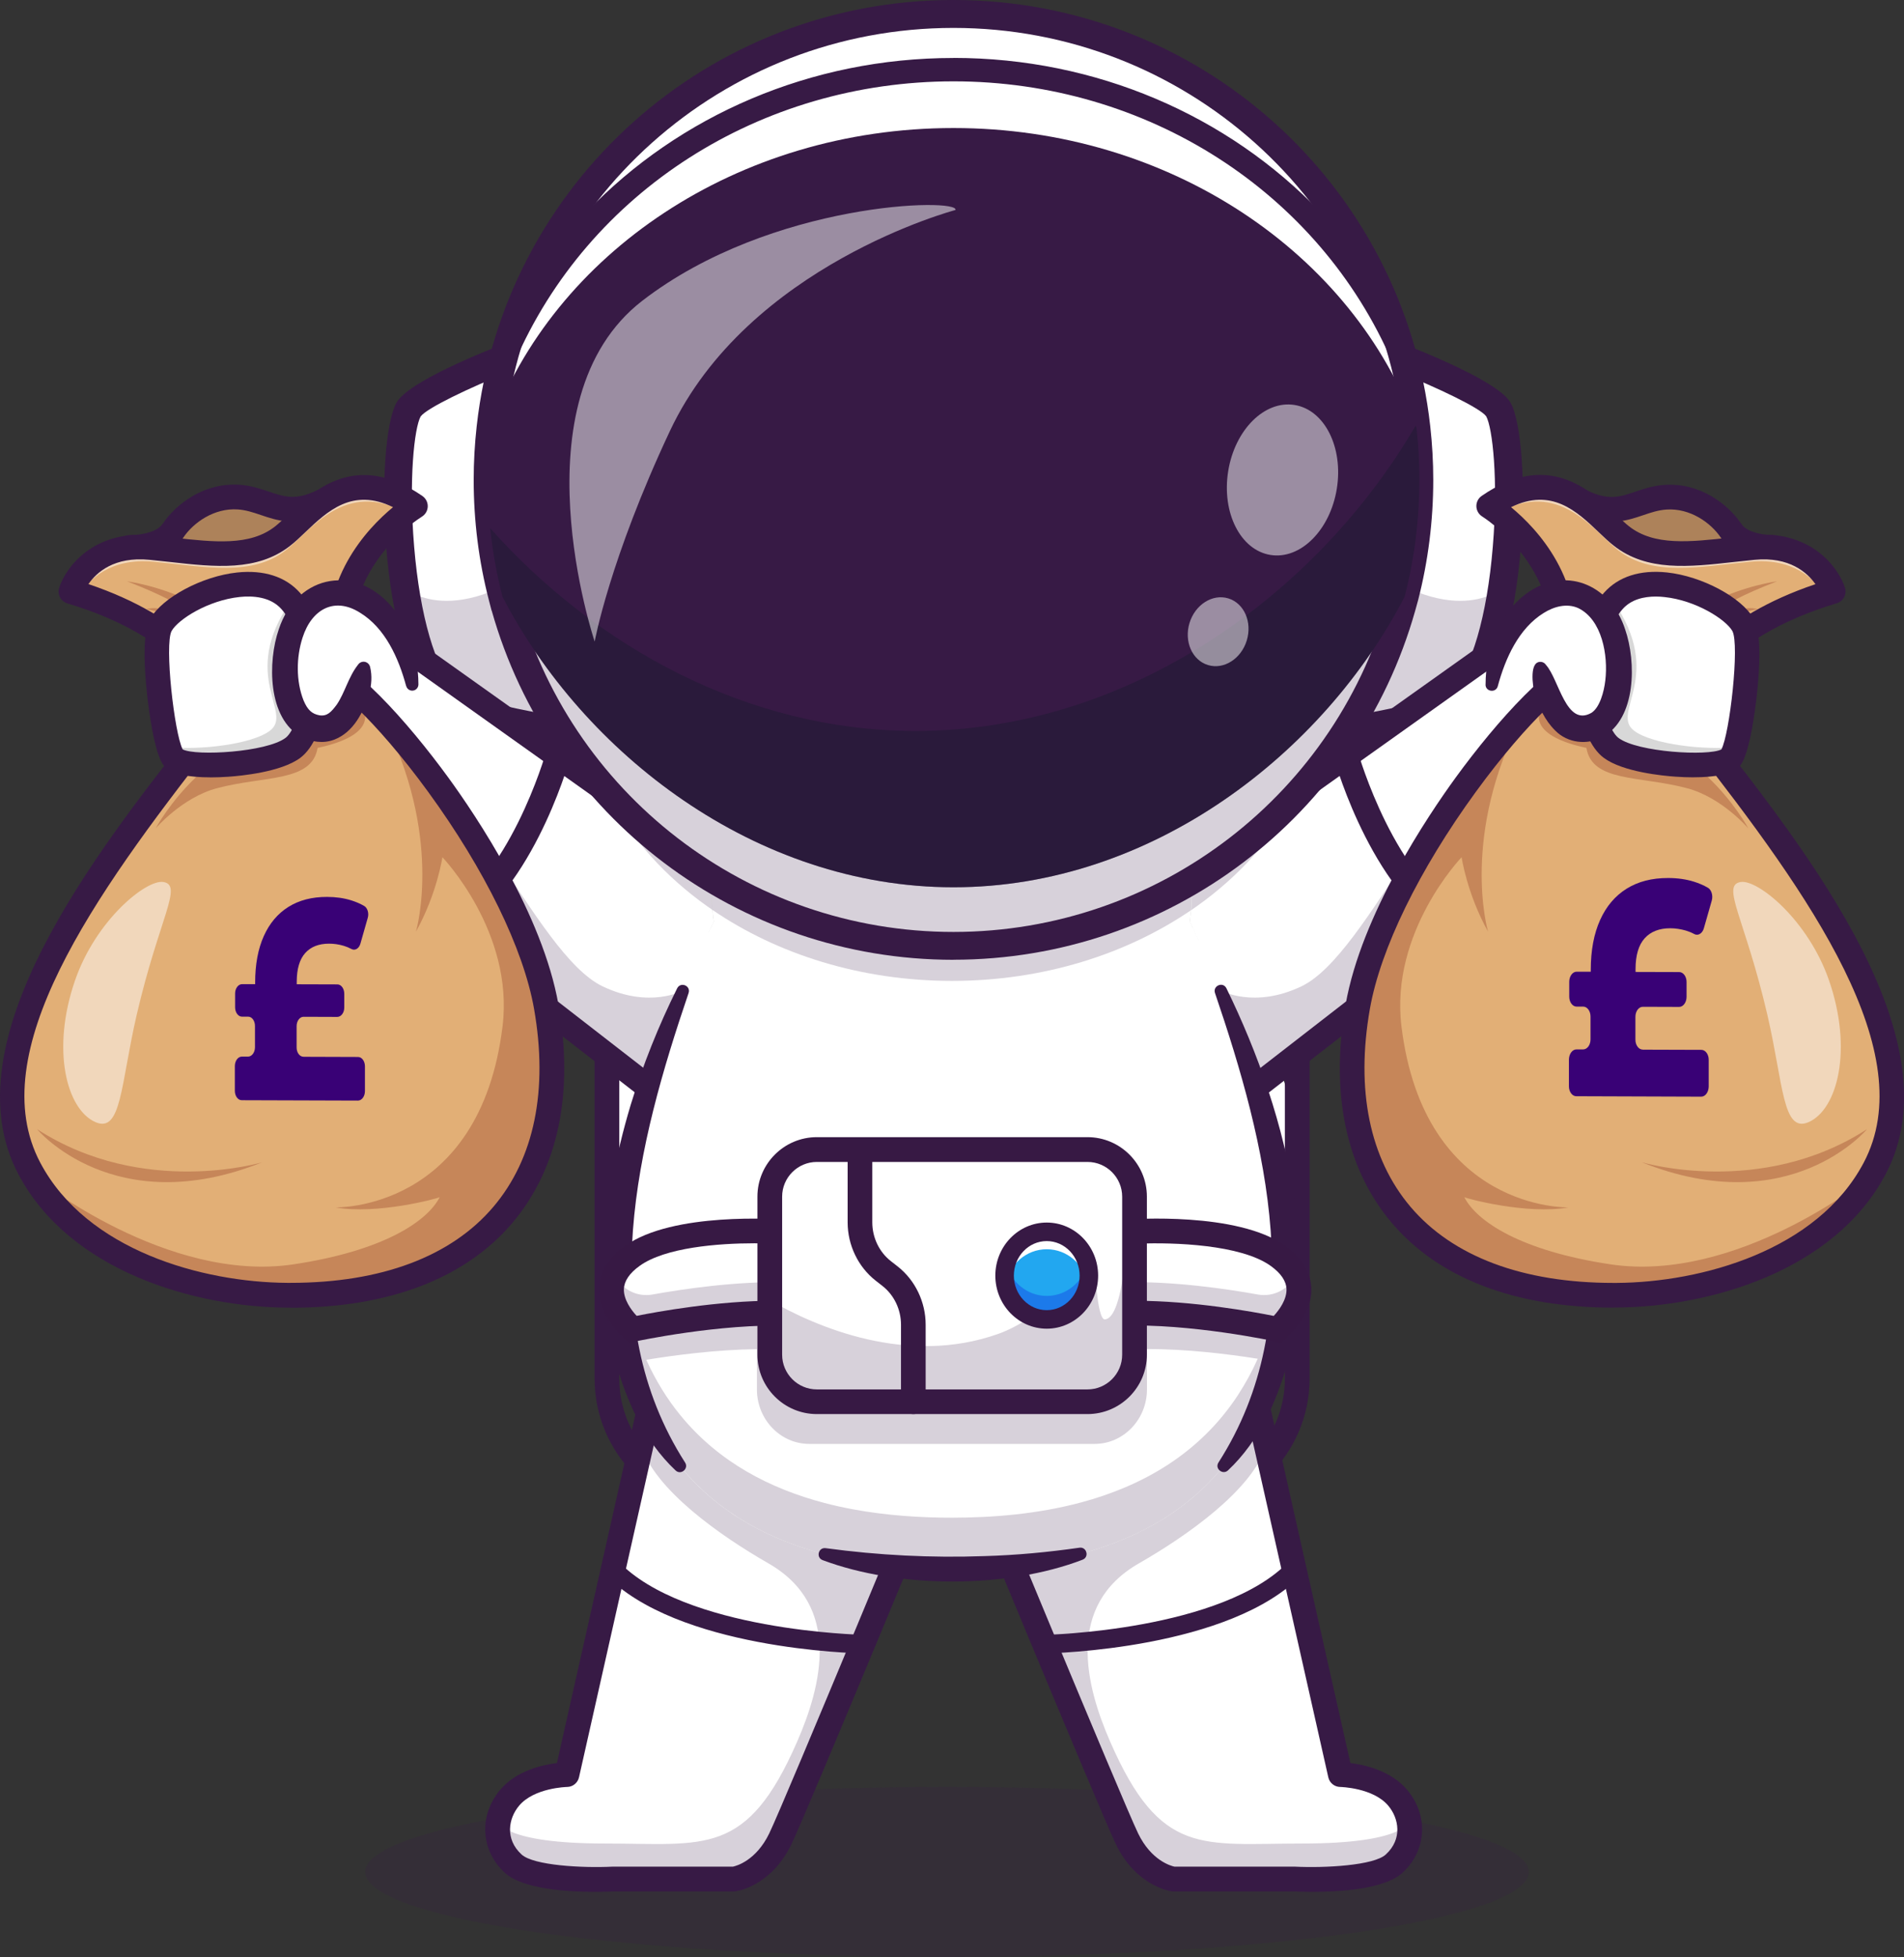 <?xml version="1.0" encoding="UTF-8"?>
<svg id="Layer_1" data-name="Layer 1" xmlns="http://www.w3.org/2000/svg" viewBox="0 0 310.43 319">
  <rect x="0" y="0" width="310.43" height="319" fill="#333333" stroke="none"/>
  <defs>
    <style>
      .cls-1 {
        fill: #1c7aea;
      }

      .cls-2 {
        fill: #fff;
      }

      .cls-3 {
        fill: #111a28;
      }

      .cls-4 {
        fill: #d8d8d8;
      }

      .cls-5 {
        fill: #c68659;
      }

      .cls-6 {
        opacity: .35;
      }

      .cls-6, .cls-7, .cls-8 {
        fill: none;
      }

      .cls-9 {
        fill: #22a7f0;
      }

      .cls-7 {
        opacity: .5;
      }

      .cls-10 {
        fill: #390176;
      }

      .cls-8 {
        opacity: .2;
      }

      .cls-11 {
        fill: #371944;
      }

      .cls-12 {
        fill: #371a45;
      }

      .cls-13 {
        fill: #ad825a;
      }

      .cls-14 {
        fill: #e2af76;
      }
    </style>
  </defs>
  <g>
    <g class="cls-8">
      <ellipse class="cls-12" cx="154.4" cy="305.14" rx="94.86" ry="13.86"/>
    </g>
    <g>
      <rect class="cls-2" x="98.95" y="134.12" width="112.54" height="110.72" rx="55.36" ry="55.36"/>
      <path class="cls-12" d="m191.37,246.85h-72.28c-12.21,0-22.15-9.93-22.15-22.15v-70.46c0-12.21,9.93-22.14,22.15-22.14h72.28c12.21,0,22.15,9.93,22.15,22.14v70.46c0,12.21-9.93,22.15-22.15,22.15Zm-72.28-110.72c-9.99,0-18.12,8.13-18.12,18.12v70.46c0,9.99,8.13,18.12,18.12,18.12h72.28c9.99,0,18.12-8.13,18.12-18.12v-70.46c0-9.99-8.13-18.12-18.12-18.12h-72.28Z"/>
    </g>
    <path class="cls-2" d="m211.43,129.24c-6.81,13.46-20.7,23.94-37.88,28.36l-16.4-16.22,42.9-4.04,11.38-8.09Z"/>
    <g>
      <path class="cls-2" d="m226.23,57.51s16.38,6.21,18.07,9.24c3.12,5.62,2.54,38.67-6.09,47.28-3.38,3.37-28.22,6.53-28.22,6.53l16.25-63.05Z"/>
      <g class="cls-8">
        <path class="cls-12" d="m209.98,120.57s24.84-3.15,28.22-6.53c3.37-3.36,5.52-10.45,6.69-18.18-.27.25-9.05,7.82-26.55-7.57,0,0-.02-.02-.03-.03l-8.32,32.3Z"/>
      </g>
      <path class="cls-2" d="m100.93,120.57s-24.84-3.15-28.22-6.53c-3.37-3.36-5.52-10.45-6.69-18.18h0c-1.83-12.06-1.3-25.68.6-29.11,1.68-3.03,18.06-9.25,18.06-9.25l7.92,30.75,8.32,32.3Z"/>
      <g class="cls-8">
        <path class="cls-12" d="m100.93,120.57s-24.84-3.15-28.22-6.53c-3.37-3.36-5.52-10.45-6.69-18.18.27.25,9.05,7.82,26.55-7.57,0,0,.02-.02.03-.03l8.32,32.3Z"/>
      </g>
      <path class="cls-12" d="m206.95,123.24l17.72-68.75,2.37.9c5.16,1.96,17.36,6.87,19.25,10.27,3.5,6.3,3.05,40.49-6.47,50-3.65,3.64-23.53,6.41-29.54,7.17l-3.32.42Zm20.85-62.68l-14.77,57.3c10.7-1.52,21.97-3.85,23.57-5.43,3.32-3.31,5.86-12.04,6.79-23.34.91-10.94-.05-19.36-1.08-21.23-.93-1.32-7.84-4.63-14.52-7.3Z"/>
      <path class="cls-12" d="m103.97,123.24l-3.32-.42c-6.01-.76-25.89-3.53-29.54-7.17-9.52-9.5-9.97-43.69-6.47-50,1.88-3.39,14.09-8.31,19.25-10.27l2.37-.9,17.72,68.75Zm-20.85-62.68c-6.67,2.67-13.59,5.99-14.54,7.33-1.02,1.84-1.97,10.25-1.06,21.19.94,11.31,3.48,20.04,6.79,23.34,1.6,1.58,12.88,3.92,23.57,5.43l-14.77-57.3Z"/>
    </g>
    <polygon class="cls-2" points="153.65 141.38 121.25 173.43 112.26 182.31 37.97 124.69 38.78 119.35 40.94 105.13 65.47 105.13 110.75 137.34 153.65 141.38"/>
    <g class="cls-8">
      <path class="cls-12" d="m121.25,173.43l-8.98,8.88-74.29-57.62.81-5.34c6.51-3.48,13.88-5.57,20.34-2.87,16.18,6.75,28.05,39,39.12,44.3,7.71,3.68,13.09.69,13.09.69l9.91,11.96Z"/>
    </g>
    <path class="cls-2" d="m153.65,141.38l-16.48,16.3c-17.48-4.42-31.58-15.1-38.35-28.83l11.93,8.49,42.9,4.04Z"/>
    <g class="cls-8">
      <path class="cls-12" d="m153.65,141.38l-16.48,16.3c-17.48-4.42-31.58-15.1-38.35-28.83l11.93,8.49,42.9,4.04Z"/>
    </g>
    <path class="cls-4" d="m194.18,148.37c-10.55,7.19-24.14,11.52-38.97,11.52s-28.5-4.35-39.06-11.58c-.78-8.31-1.2-40.69,39.02-42.24,40.55-1.56,39.79,33.71,39,42.3Z"/>
    <path class="cls-12" d="m112.26,184.32c-.43,0-.87-.14-1.23-.42l-74.29-57.62c-.58-.45-.87-1.17-.76-1.89l2.96-19.56c.15-.98,1-1.71,1.99-1.71h24.54c.42,0,.83.13,1.17.37l44.84,31.9,42.36,3.99c1.11.1,1.92,1.09,1.82,2.2-.1,1.11-1.1,1.92-2.2,1.82l-42.9-4.04c-.35-.03-.69-.16-.98-.36l-44.75-31.84h-22.16l-2.53,16.68,73.36,56.9c.88.68,1.04,1.95.36,2.83-.4.51-.99.78-1.59.78Z"/>
    <g>
      <path class="cls-2" d="m90.93,123.24s-6.14,21.87-18.71,28.01"/>
      <path class="cls-12" d="m72.22,153.26c-.75,0-1.46-.42-1.81-1.13-.49-1-.07-2.21.93-2.69,11.6-5.67,17.6-26.54,17.66-26.75.3-1.07,1.42-1.69,2.48-1.39,1.07.3,1.7,1.41,1.39,2.48-.26.93-6.54,22.82-19.77,29.28-.28.14-.59.2-.88.2Z"/>
    </g>
    <g>
      <path class="cls-13" d="m21.12,89.26s5.14.13,7.05-2.72c1.91-2.85,5.87-5.82,10.7-5.49,4.83.32,7.31,3.78,13.67.71,6.36-3.07-2.59,10.82-2.72,10.85-.12.03-27.14,3.65-27.14,3.65l-1.06-4.75"/>
      <path class="cls-12" d="m22.69,98.27c-.93,0-1.76-.64-1.96-1.58l-1.06-4.75c-.09-.42-.05-.84.1-1.21-.42-.38-.67-.93-.65-1.54.03-1.11.92-1.98,2.06-1.96,1.06.02,4.29-.27,5.33-1.83,2.14-3.19,6.7-6.76,12.51-6.38,1.88.12,3.43.65,4.8,1.11,2.54.86,4.37,1.48,7.86-.21.64-.31,2.61-1.26,4.12-.05.97.78,1.27,2.02.88,3.7-.35,1.53-1.33,3.7-2.9,6.46-2.43,4.28-2.68,4.33-3.51,4.52-.11.02-.2.05-27.31,3.68-.09.01-.18.02-.27.02Zm.91-7.19l.66,2.93c8.27-1.11,21.04-2.83,24.43-3.29,1-1.54,2.74-4.59,3.61-6.66-4.33,1.74-7.21.76-9.77-.11-1.25-.42-2.42-.82-3.77-.91-3.83-.26-7.23,2.13-8.89,4.61-1.51,2.25-4.23,3.1-6.25,3.42Z"/>
      <path class="cls-14" d="m67.72,82.49s-14.2,8.72-12,24.32c1.38,9.79-6.97,9.93-13.38,8.67-1.68-.33-3.24-.75-4.44-1.13-1.53-.48-2.51-.86-2.51-.86,0,0-3.34-10.93-23.82-17.09,0,0,2.63-8.17,13-7.16,8.4.81,16.02,2.45,21.52-1.88,4.31-3.38,10.27-12.73,21.63-4.88Z"/>
      <g class="cls-7">
        <path class="cls-2" d="m67.72,82.49s-.59.36-1.51,1.07c-10.07-5.47-15.56,2.96-19.61,6.13-5.51,4.33-13.13,2.69-21.52,1.88-7.13-.69-10.6,2.96-12.08,5.3-.47-.16-.95-.31-1.44-.45,0,0,2.63-8.17,13-7.16,8.4.81,16.02,2.45,21.52-1.88,4.31-3.38,10.27-12.73,21.63-4.88Z"/>
      </g>
      <path class="cls-5" d="m42.34,114.3c0,.41,0,.81,0,1.19-1.68-.33-3.24-.75-4.44-1.13-.41-2.47-1.66-6.89-5.47-10.21-5.02-4.36-6.53-4.49-8.61-4.86,4.71-1.12,8.06,4.34,9.48,3.38.61-.42-1.03-3.48-12.59-7.91,0,0,21.6,2.8,21.63,19.53Z"/>
      <path class="cls-12" d="m47.37,118.06c-5.71,0-11.77-2.3-12.73-2.68-.56-.22-1-.69-1.18-1.27-.06-.17-3.54-10.07-22.48-15.76-.52-.16-.95-.51-1.2-.99-.25-.48-.3-1.04-.13-1.55,1.08-3.36,5.63-9.47,15.12-8.55,1.17.11,2.33.24,3.46.37,6.72.75,12.52,1.4,16.62-1.82.63-.5,1.36-1.19,2.13-1.92,4.13-3.94,11.05-10.53,21.89-3.04.56.39.89,1.03.87,1.71-.02.68-.38,1.31-.96,1.66-.53.33-13.04,8.25-11.06,22.33.6,4.26-.38,7.43-2.9,9.42-1.99,1.56-4.68,2.11-7.44,2.11Zm-10.45-6.14c3.66,1.3,12.06,3.5,15.41.86.49-.39,1.98-1.56,1.4-5.69-1.77-12.57,6.08-20.9,10.35-24.42-6.63-3.22-10.69.65-14.33,4.11-.84.8-1.63,1.56-2.42,2.17-5.4,4.24-12.28,3.47-19.56,2.66-1.12-.12-2.25-.25-3.4-.36-5.76-.56-8.64,2.06-9.95,3.96,16.11,5.44,21.18,13.84,22.49,16.71Z"/>
      <path class="cls-14" d="m46.83,211.13c-12.08-.08-33.47-4.47-42.04-20.65-10.47-19.77,10.67-47.99,28.21-70.36,6.29-8.02,12.41-11.82,18.78-11.46,6.79.38,33.24,32.45,37.28,55.43,4.74,26.97-9.06,47.26-42.23,47.04Z"/>
      <path class="cls-5" d="m44.79,108.79c7.7-1.07,24.65,9.35,6.99,13.12-.95,5.63-8.65,4.5-16.44,6.58-5.66,1.51-9.96,6.54-9.96,6.54,0,0,2.33-4.36,6.76-8.52,8.41-7.9,6.57-8.84,5.54-8.98-1.46-.2-5.67.81-12.06,9.73.12-.25,2.09-4.25,5.46-8.17,1.75-2.03,5.16-4.17,4.84-5.73,3.79-2.37,5.01-3.88,8.88-4.55Z"/>
      <path class="cls-5" d="m6.04,184.06s12.55,15.07,36.73,5.39c0,0-19.36,5.83-36.73-5.39Z"/>
      <path class="cls-5" d="m5.8,192.25h0s0,.01,0,.02c0,0,0,0,.01.01,1.32,1.61,2.72,3.39,4.15,5.28.16.16.32.32.48.48.16.16.32.32.49.47.49.47,1,.92,1.53,1.36.17.14.34.28.51.42.01.02.03.03.04.04.17.14.34.27.51.4.34.27.69.53,1.04.79.02,0,.03.02.05.03.54.39,1.09.77,1.65,1.13.2.13.4.25.6.38.19.12.38.24.57.35.2.12.39.23.58.34.78.45,1.57.88,2.37,1.28.2.1.4.2.6.3.6.3,1.22.58,1.83.84.16.08.33.15.49.21.65.28,1.32.54,1.98.8.22.09.45.17.67.25.87.31,1.74.6,2.6.87.37.12.74.22,1.1.33.26.08.52.15.79.22.17.05.34.09.51.14.4.11.8.21,1.2.31,1.66.4,3.3.74,4.9,1,.39.06.78.12,1.16.18.39.06.78.11,1.17.16.77.1,1.52.19,2.26.25.37.04.73.07,1.09.1.34.03.69.05,1.02.07.03,0,.05,0,.08,0,.34.02.67.04,1,.05.27.01.54.02.81.03.07,0,.13,0,.2,0,.33.01.64.02.96.02h.54c.44,0,.87,0,1.3-.02,13.36-.3,24.24-4.81,31.97-11.61.01,0,.02-.02.03-.03,8.17-8.49,10.93-20.98,8.39-35.39-2.81-15.99-16.47-36.38-26.81-47.43,10.07,19.37,5.73,34.72,5.6,35.17,3.43-6.14,4.31-12.12,4.31-12.12,0,0,11.69,12.17,9.81,27.54-3.69,30.22-27.24,29.54-27.24,29.54,6.76,1.22,16.71-1.46,16.99-1.67-2.03,3.98-9.24,8.76-23.82,10.95-20.59,3.1-41.85-13.95-41.85-13.95l-.22.12h0Z"/>
      <path class="cls-12" d="m47.36,213.15c-.18,0-.36,0-.54,0-14.95-.1-35.4-5.85-43.81-21.72-11.49-21.69,12.52-52.29,28.4-72.54,6.77-8.63,13.46-12.62,20.48-12.23,5.06.29,14.57,10.99,21.19,20.07,4.54,6.23,15.38,22.32,17.97,37.03,2.54,14.45-.05,26.74-7.49,35.55-7.67,9.07-20.17,13.86-36.19,13.86Zm3.6-102.5c-5.37,0-10.73,3.51-16.38,10.71C15.21,146.05-2.9,171.65,6.57,189.53c7.57,14.3,26.43,19.49,40.27,19.58h0c.17,0,.35,0,.52,0,14.79,0,26.23-4.29,33.11-12.43,6.65-7.86,8.93-19.02,6.6-32.25-1.72-9.77-8.01-22.66-17.26-35.35-8.62-11.83-16.08-18.3-18.16-18.42-.23-.01-.46-.02-.7-.02Z"/>
      <g class="cls-7">
        <path class="cls-2" d="m26.65,143.77c-2.81-.46-11.02,6.22-14.41,16.02-3.92,11.32-1.38,21.06,3.32,23.12,4.26,1.86,4.11-6.2,6.72-17.46,3.66-15.77,7.61-21.15,4.36-21.68Z"/>
      </g>
    </g>
    <path class="cls-2" d="m47.4,97.95c5.51,6.2,4.67,20.75.36,23.96-3.97,2.95-17.9,3.66-19.5,1.59-1.6-2.07-3.76-18.56-2.01-21.63,2.49-4.39,15.64-10.12,21.16-3.92Z"/>
    <path class="cls-4" d="m47.75,121.91c-3.97,2.95-17.89,3.66-19.49,1.59-.23-.3-.48-.91-.72-1.74,4.76.56,13.42-.39,16.43-2.62,4.02-2.99-5.09-8.85,3.45-21.17,5.5,6.21,4.65,20.74.34,23.94Z"/>
    <path class="cls-12" d="m34.25,126.71c-3.2,0-6.4-.43-7.59-1.98-1.53-1.98-2.43-9.27-2.67-11.45-.48-4.41-.79-10.14.5-12.4,1.98-3.5,8.48-6.96,14.17-7.56,4.37-.46,7.91.68,10.24,3.3h0c3.96,4.45,4.75,11.99,4.22,17.1-.48,4.62-2,8.2-4.17,9.82-3.12,2.32-9.74,2.94-11.7,3.07-.96.07-1.98.11-3,.11Zm-4.46-4.55c2.22,1.11,13.63.45,16.75-1.87.92-.68,2.15-2.93,2.57-7,.48-4.63-.34-10.76-3.23-14.01h0c-1.81-2.03-4.7-2.19-6.81-1.97-5.16.55-10.02,3.65-11.09,5.54-1.19,2.23.44,16.66,1.8,19.3Zm-.12-.07"/>
    <path class="cls-2" d="m67.22,111.7c-1.56-12.19-10.07-17.32-15.56-14.13-6.83,3.97-6.43,18.07-1.66,20.56,7.2,3.76,9.35-9.59,9.35-9.59"/>
    <path class="cls-12" d="m66.22,111.83c-1.24-4.61-3.44-9.45-7.48-11.93-4.18-2.68-7.92-.62-9.41,4.03-1.04,3.2-1.08,7.1.16,10.24.65,1.53,1.34,2.2,2.61,2.43,1.25.18,1.9-.53,2.81-1.75,1.34-1.98,1.87-4.46,3.44-6.47.34-.54,1.07-.69,1.58-.3.21.16.35.38.41.62.36,1.51.23,2.93-.13,4.33-.92,2.98-2.55,6.36-5.78,7.56-1.76.65-3.68.35-5.28-.47-5.55-2.98-5.51-12.31-3.7-17.53,3.04-9.23,13.03-10.74,18.89-3.11.91,1.17,1.65,2.46,2.22,3.81,1.13,2.67,1.65,5.5,1.66,8.27,0,.56-.45,1.02-1.01,1.02-.47,0-.87-.32-.98-.76h0Z"/>
    <polygon class="cls-2" points="156.78 141.38 189.18 173.43 198.17 182.31 272.46 124.69 271.65 119.35 269.49 105.13 244.96 105.13 199.68 137.34 156.78 141.38"/>
    <g class="cls-8">
      <path class="cls-12" d="m189.18,173.43l8.98,8.88,74.29-57.62-.81-5.34c-6.51-3.48-13.88-5.57-20.34-2.87-16.18,6.75-28.05,39-39.12,44.3-7.71,3.68-13.09.69-13.09.69l-9.91,11.96Z"/>
    </g>
    <g class="cls-8">
      <path class="cls-12" d="m156.78,141.38l16.48,16.3c17.48-4.42,31.58-15.1,38.35-28.83l-11.93,8.49-42.9,4.04Z"/>
    </g>
    <path class="cls-12" d="m198.17,184.32c-.6,0-1.2-.27-1.59-.78-.68-.88-.52-2.15.36-2.83l73.36-56.9-2.53-16.68h-22.16l-44.75,31.84c-.29.21-.63.33-.98.36l-42.9,4.04c-1.11.1-2.09-.71-2.2-1.82-.1-1.11.71-2.09,1.82-2.2l42.36-3.99,44.84-31.9c.34-.24.75-.37,1.17-.37h24.54c1,0,1.84.73,1.99,1.71l2.96,19.56c.11.72-.18,1.45-.76,1.89l-74.29,57.62c-.37.28-.8.42-1.23.42Z"/>
    <g>
      <path class="cls-2" d="m219.5,123.24s6.14,21.87,18.71,28.01"/>
      <path class="cls-12" d="m238.21,153.26c-.3,0-.6-.07-.88-.2-13.23-6.46-19.51-28.35-19.77-29.28-.3-1.07.32-2.18,1.39-2.48,1.07-.3,2.18.32,2.48,1.39.06.21,6.05,21.08,17.66,26.75,1,.49,1.41,1.69.93,2.69-.35.72-1.07,1.13-1.81,1.13Z"/>
    </g>
    <g>
      <path class="cls-13" d="m289.31,89.26s-5.14.13-7.05-2.72c-1.91-2.85-5.87-5.82-10.7-5.49-4.83.32-7.31,3.78-13.67.71-6.36-3.07,2.59,10.82,2.72,10.85.12.03,27.14,3.65,27.14,3.65l1.06-4.75"/>
      <path class="cls-12" d="m287.74,98.27c-.09,0-.18,0-.27-.02-27.1-3.64-27.2-3.66-27.31-3.68-.82-.18-1.07-.24-3.5-4.52-1.57-2.76-2.54-4.93-2.9-6.46-.39-1.67-.09-2.92.88-3.7,1.51-1.21,3.48-.27,4.12.05,3.49,1.69,5.32,1.07,7.86.21,1.37-.46,2.92-.99,4.8-1.11,5.82-.38,10.37,3.2,12.51,6.38,1.04,1.56,4.28,1.85,5.33,1.83,1.1-.03,2.03.86,2.06,1.97.01.6-.24,1.15-.65,1.53.15.37.2.79.1,1.21l-1.06,4.75c-.21.93-1.03,1.58-1.96,1.58Zm-25.99-7.54c3.39.46,16.16,2.18,24.43,3.29l.66-2.93c-2.03-.32-4.74-1.18-6.25-3.42-1.66-2.48-5.05-4.87-8.89-4.61-1.35.09-2.53.49-3.77.91-2.56.87-5.44,1.84-9.77.11.87,2.07,2.61,5.12,3.61,6.66Z"/>
      <path class="cls-14" d="m242.71,82.49s14.2,8.72,12,24.32c-1.38,9.79,6.97,9.93,13.38,8.67,1.68-.33,3.24-.75,4.44-1.13,1.53-.48,2.51-.86,2.51-.86,0,0,3.34-10.93,23.82-17.09,0,0-2.63-8.17-13-7.16-8.4.81-16.02,2.45-21.52-1.88-4.31-3.38-10.27-12.73-21.63-4.88Z"/>
      <g class="cls-7">
        <path class="cls-2" d="m242.71,82.49s.59.36,1.51,1.07c10.07-5.47,15.56,2.96,19.61,6.13,5.51,4.33,13.13,2.69,21.52,1.88,7.13-.69,10.6,2.96,12.08,5.3.47-.16.95-.31,1.44-.45,0,0-2.63-8.17-13-7.16-8.4.81-16.02,2.45-21.52-1.88-4.31-3.38-10.27-12.73-21.63-4.88Z"/>
      </g>
      <path class="cls-5" d="m268.1,114.3c0,.41,0,.81,0,1.19,1.68-.33,3.24-.75,4.44-1.13.41-2.47,1.66-6.89,5.47-10.21,5.02-4.36,6.53-4.49,8.61-4.86-4.71-1.12-8.06,4.34-9.48,3.38-.61-.42,1.03-3.48,12.59-7.91,0,0-21.6,2.8-21.63,19.53Z"/>
      <path class="cls-12" d="m263.07,118.06c-2.77,0-5.46-.54-7.44-2.11-2.53-1.99-3.5-5.16-2.9-9.42,1.99-14.14-10.93-22.25-11.06-22.33-.58-.36-.94-.98-.96-1.66-.02-.68.31-1.33.87-1.71,10.85-7.49,17.76-.9,21.89,3.04.77.73,1.49,1.42,2.13,1.92,4.1,3.22,9.9,2.57,16.62,1.82,1.14-.13,2.29-.26,3.46-.37,9.49-.91,14.04,5.2,15.12,8.55.17.51.12,1.08-.13,1.55-.25.48-.69.84-1.2.99-19.01,5.72-22.45,15.66-22.48,15.76-.19.57-.62,1.05-1.18,1.27-.96.38-7.02,2.68-12.73,2.68Zm-16.71-35.39c4.27,3.52,12.12,11.85,10.35,24.42-.58,4.13.91,5.3,1.4,5.69,3.34,2.63,11.75.44,15.41-.86,1.31-2.87,6.38-11.26,22.47-16.7-1.33-1.89-4.24-4.52-9.92-3.97-1.15.11-2.29.24-3.4.36-7.28.81-14.16,1.58-19.56-2.66-.78-.61-1.58-1.37-2.42-2.17-3.63-3.46-7.7-7.33-14.33-4.11Zm28.69,30.83h0,0Z"/>
      <path class="cls-14" d="m263.6,211.13c12.08-.08,33.47-4.47,42.04-20.65,10.47-19.77-10.67-47.99-28.21-70.36-6.29-8.02-12.41-11.82-18.78-11.46-6.79.38-33.24,32.45-37.28,55.43-4.74,26.97,9.06,47.26,42.23,47.04Z"/>
      <path class="cls-5" d="m265.64,108.79c-7.7-1.07-24.65,9.35-6.99,13.12.95,5.63,8.65,4.5,16.44,6.58,5.66,1.51,9.96,6.54,9.96,6.54,0,0-2.33-4.36-6.76-8.52-8.41-7.9-6.57-8.84-5.54-8.98,1.46-.2,5.67.81,12.06,9.73-.12-.25-2.09-4.25-5.46-8.17-1.75-2.03-5.16-4.17-4.84-5.73-3.79-2.37-5.01-3.88-8.88-4.55Z"/>
      <path class="cls-5" d="m304.4,184.06s-12.55,15.07-36.73,5.39c0,0,19.36,5.83,36.73-5.39Z"/>
      <path class="cls-5" d="m304.63,192.25h0s0,.01,0,.02c0,0,0,0-.01.01-1.32,1.61-2.72,3.39-4.15,5.28-.16.16-.32.32-.48.48-.16.16-.32.32-.49.47-.49.47-1,.92-1.53,1.36-.17.14-.34.28-.51.42-.01.02-.03.03-.04.04-.17.14-.34.27-.51.4-.34.27-.69.53-1.04.79-.02,0-.03.02-.05.03-.54.39-1.09.77-1.65,1.13-.2.13-.4.25-.6.38-.19.12-.38.24-.57.35-.2.12-.39.23-.58.34-.78.45-1.57.88-2.37,1.28-.2.1-.4.2-.6.3-.6.3-1.22.58-1.83.84-.16.08-.33.15-.49.21-.65.28-1.32.54-1.98.8-.22.09-.45.17-.67.25-.87.31-1.74.6-2.6.87-.37.12-.74.22-1.1.33-.26.08-.52.15-.79.22-.17.05-.34.09-.51.14-.4.11-.8.21-1.2.31-1.66.4-3.3.74-4.9,1-.39.06-.78.12-1.16.18-.39.06-.78.11-1.17.16-.77.1-1.52.19-2.26.25-.37.04-.73.07-1.09.1-.34.03-.69.05-1.02.07-.03,0-.05,0-.08,0-.34.02-.67.04-1,.05-.27.01-.54.02-.81.03-.07,0-.13,0-.2,0-.33.01-.64.02-.96.02h-.54c-.44,0-.87,0-1.3-.02-13.36-.3-24.24-4.81-31.97-11.61-.01,0-.02-.02-.03-.03-8.17-8.49-10.93-20.98-8.39-35.39,2.81-15.99,16.47-36.38,26.81-47.43-10.07,19.37-5.73,34.72-5.6,35.17-3.43-6.14-4.31-12.12-4.31-12.12,0,0-11.69,12.17-9.81,27.54,3.69,30.22,27.24,29.54,27.24,29.54-6.76,1.22-16.71-1.46-16.99-1.67,2.03,3.98,9.24,8.76,23.82,10.95,20.59,3.1,41.85-13.95,41.85-13.95l.22.12h0Z"/>
      <path class="cls-12" d="m263.07,213.15c-16.02,0-28.52-4.78-36.19-13.86-7.44-8.81-10.03-21.1-7.49-35.55,2.59-14.71,13.43-30.79,17.97-37.03,6.61-9.08,16.13-19.78,21.19-20.07,7.02-.39,13.71,3.6,20.48,12.23,15.88,20.25,39.89,50.85,28.4,72.54-8.41,15.87-28.85,21.62-43.81,21.72h0c-.18,0-.36,0-.54,0Zm-3.6-102.5c-.23,0-.46,0-.7.02-2.07.12-9.54,6.58-18.16,18.42-9.25,12.7-15.54,25.58-17.26,35.35-2.33,13.23-.04,24.39,6.6,32.25,6.88,8.13,18.32,12.43,33.11,12.43.17,0,.34,0,.52,0h0c13.84-.09,32.7-5.28,40.27-19.58,9.47-17.88-8.65-43.48-28.01-68.17-5.65-7.2-11.01-10.71-16.38-10.71Z"/>
      <g class="cls-7">
        <path class="cls-2" d="m283.79,143.77c2.81-.46,11.02,6.22,14.41,16.02,3.92,11.32,1.38,21.06-3.32,23.12-4.26,1.86-4.11-6.2-6.72-17.46-3.66-15.77-7.61-21.15-4.36-21.68Z"/>
      </g>
    </g>
    <path class="cls-2" d="m263.04,97.95c-5.51,6.2-4.67,20.75-.36,23.96,3.97,2.95,17.9,3.66,19.5,1.59,1.6-2.07,3.76-18.56,2.01-21.63-2.49-4.39-15.64-10.12-21.16-3.92Z"/>
    <path class="cls-4" d="m262.68,121.91c3.97,2.95,17.89,3.66,19.49,1.59.23-.3.48-.91.72-1.74-4.76.56-13.42-.39-16.43-2.62-4.02-2.99,5.09-8.85-3.45-21.17-5.5,6.21-4.65,20.74-.34,23.94Z"/>
    <path class="cls-12" d="m276.18,126.71c-1.02,0-2.04-.04-3-.11-1.96-.13-8.58-.75-11.7-3.07-2.17-1.62-3.7-5.19-4.17-9.82-.53-5.11.26-12.65,4.22-17.1,2.33-2.62,5.87-3.76,10.24-3.3,5.7.6,12.19,4.06,14.17,7.56,1.28,2.26.98,7.99.5,12.4-.24,2.19-1.14,9.47-2.67,11.45-1.19,1.55-4.39,1.98-7.59,1.98Zm-6.22-29.47c-1.87,0-3.98.43-5.41,2.05t0,0c-2.89,3.25-3.7,9.38-3.22,14.01.42,4.07,1.64,6.31,2.57,7,3.12,2.32,14.57,2.98,16.76,1.86,1.35-2.53,2.99-17.06,1.79-19.3-1.08-1.89-5.93-5-11.09-5.54-.44-.05-.91-.08-1.39-.08Zm-6.92.71h0,0Z"/>
    <path class="cls-2" d="m243.21,111.7c1.56-12.19,10.07-17.32,15.56-14.13,6.83,3.97,6.43,18.07,1.66,20.56-7.2,3.76-9.35-9.59-9.35-9.59"/>
    <path class="cls-12" d="m242.21,111.58c0-5.67,2.27-11.95,7.23-15.22,6.41-4.11,13.31-.66,15.53,6.25,1.81,5.21,1.85,14.54-3.7,17.53-2.49,1.37-5.71.98-7.7-1.05-1.7-1.67-2.72-3.9-3.36-6.04-.31-1.13-.99-5.53,1.18-5.14.3.07.52.25.68.49,2.11,2.33,3.25,10.14,7.39,7.8,1.38-.87,2.07-3.5,2.27-5.28.49-4.1-.53-9.92-4.42-11.8-1.84-.82-3.93-.27-5.63.8-4.03,2.49-6.24,7.32-7.48,11.93-.3,1.14-2,.92-2-.26h0Z"/>
    <g>
      <path class="cls-2" d="m154.18,235.38s-24.34,58.93-26.96,64.35c-2.88,5.96-7.56,6.56-7.56,6.56h-19.67s-12.9.64-16.33-2.51c-2.16-1.98-2.85-4.52-2.42-6.89.25-1.39.89-2.72,1.83-3.84,3.11-3.72,9.35-3.78,9.35-3.78l14.11-62.68,2.59-11.52,45.04,20.31Z"/>
      <g class="cls-8">
        <path class="cls-12" d="m154.18,235.38s-24.34,58.93-26.96,64.35c-2.88,5.96-7.56,6.56-7.56,6.56h-19.67s-12.9.64-16.33-2.51c-2.16-1.98-2.85-4.52-2.42-6.89.05.21,1.04,3.61,17.4,3.61s23.11,2.23,31.33-16.61c3.95-9.05,7.38-22.15-4.71-29.07-7.71-4.41-18.58-12-20.75-19.26l4.62-20.51,45.04,20.31Z"/>
      </g>
      <path class="cls-12" d="m97.01,308.38c-4.41,0-11.79-.43-14.7-3.11-3.96-3.64-4.28-9.32-.77-13.51,2.63-3.14,6.93-4.09,9.26-4.38l16.38-72.76c.24-1.09,1.33-1.77,2.41-1.52,1.09.24,1.77,1.32,1.52,2.41l-16.71,74.2c-.21.91-1.01,1.56-1.94,1.57-.05,0-5.37.12-7.83,3.06-1.73,2.06-2.34,5.43.41,7.95,1.93,1.78,9.85,2.23,14.86,1.98.03,0,.07,0,.1,0h19.5c.57-.12,3.77-.98,5.92-5.42,2.56-5.31,26.67-63.65,26.91-64.24.42-1.03,1.6-1.52,2.63-1.09,1.03.42,1.52,1.6,1.09,2.63-.99,2.41-24.4,59.04-27.01,64.45-3.31,6.87-8.89,7.66-9.12,7.69-.08.01-.17.02-.26.02h-19.62c-.57.03-1.66.07-3.04.07Z"/>
      <path class="cls-12" d="m140.65,269.51s-.02,0-.03,0c-1.23-.02-30.34-.68-42.03-12.95-.58-.6-.55-1.56.05-2.14.6-.58,1.56-.55,2.14.05,10.82,11.36,39.6,12,39.89,12.01.83.01,1.5.7,1.48,1.54-.01.83-.69,1.48-1.51,1.48Z"/>
      <path class="cls-2" d="m156.79,235.38s24.34,58.93,26.96,64.35c2.88,5.96,7.56,6.56,7.56,6.56h19.67s12.9.64,16.33-2.51c2.16-1.98,2.85-4.52,2.42-6.89-.25-1.39-.89-2.72-1.83-3.84-3.11-3.72-9.35-3.78-9.35-3.78l-14.11-62.68-2.59-11.52-45.04,20.31Z"/>
      <g class="cls-8">
        <path class="cls-12" d="m156.79,235.38s24.34,58.93,26.96,64.35c2.88,5.96,7.56,6.56,7.56,6.56h19.67s12.9.64,16.33-2.51c2.16-1.98,2.85-4.52,2.42-6.89-.05.21-1.04,3.61-17.4,3.61s-23.11,2.23-31.33-16.61c-3.95-9.05-7.38-22.15,4.71-29.07,7.71-4.41,18.58-12,20.75-19.26l-4.62-20.51-45.04,20.31Z"/>
      </g>
      <path class="cls-12" d="m213.97,308.38c-1.38,0-2.46-.04-3.04-.07h-19.62c-.09,0-.17,0-.26-.02-.24-.03-5.81-.82-9.12-7.69-2.61-5.41-26.01-62.05-27-64.45-.42-1.03.06-2.21,1.09-2.63,1.03-.43,2.21.06,2.63,1.09.24.59,24.35,58.94,26.91,64.24,2.14,4.43,5.36,5.3,5.92,5.42h19.5s.07,0,.1,0c5.01.25,12.93-.2,14.86-1.98,2.75-2.52,2.14-5.89.41-7.95-2.47-2.94-7.78-3.06-7.84-3.06-.93-.01-1.74-.66-1.94-1.57l-16.71-74.2c-.24-1.09.44-2.16,1.52-2.41,1.09-.24,2.16.44,2.41,1.52l16.38,72.76c2.33.29,6.63,1.24,9.26,4.38,3.51,4.19,3.19,9.87-.77,13.51-2.92,2.68-10.29,3.11-14.7,3.11Z"/>
      <path class="cls-12" d="m170.32,269.51c-.82,0-1.5-.66-1.51-1.48-.02-.83.65-1.52,1.48-1.54.29,0,29.08-.66,39.89-12.01.58-.6,1.53-.63,2.14-.05.6.58.63,1.53.05,2.14-11.68,12.27-40.79,12.92-42.03,12.95,0,0-.02,0-.03,0Z"/>
    </g>
    <path class="cls-4" d="m194.47,151.28c-9.8,6-23.84,9.75-39.44,9.75s-29.41-3.69-39.2-9.61c.19-.4.38-.79.57-1.19,0,0-7.37-42.38,38.79-44.16,46.15-1.78,38.79,44.16,38.79,44.16.17.35.34.7.5,1.04Z"/>
    <path class="cls-4" d="m195.42,153.31c-9.51,5.72-23.41,9.33-38.9,9.33-16.65,0-31.47-4.17-40.96-10.64.28-.59.55-1.17.84-1.76,0,0-5.3-30.46,21.22-40.82,5.86-1.21,12.24-1.88,18.9-1.88s13.47.72,19.49,2.01c22.8,10.46,17.95,40.69,17.95,40.69.5,1.03.99,2.06,1.46,3.08Z"/>
    <path class="cls-2" d="m193.97,150.23c12.68,26.23,18.38,50.23,14.51,68.88-1.38,6.66-3.68,12.14-6.63,16.64-6.36,9.7-15.77,14.87-25.57,17.5-7.16,1.92-14.54,2.49-21.09,2.49-5.05,0-10.58-.34-16.13-1.37-1.56-.29-3.11-.63-4.66-1.04-8.74-2.3-17.18-6.59-23.46-14.28-4.12-5.05-7.31-11.56-9.05-19.93-3.87-18.66,1.83-42.66,14.51-68.88"/>
    <path class="cls-2" d="m193.97,150.23c12.68,26.23,18.38,50.23,14.51,68.88-1.38,6.66-3.68,12.14-6.63,16.64-6.36,9.7-15.77,14.87-25.57,17.5-7.16,1.92-14.54,2.49-21.09,2.49-5.05,0-10.58-.34-16.13-1.37-1.56-.29-3.11-.63-4.66-1.04-8.74-2.3-17.18-6.59-23.46-14.28-4.12-5.05-7.31-11.56-9.05-19.93-3.87-18.66,1.83-42.66,14.51-68.88,0,0-7.37-42.38,38.79-44.16,46.15-1.78,38.79,44.16,38.79,44.16Z"/>
    <g class="cls-8">
      <path class="cls-12" d="m194.18,148.37c-10.55,7.19-24.14,11.52-38.97,11.52s-28.5-4.35-39.06-11.58c-.78-8.31-1.2-40.69,39.02-42.24,40.55-1.56,39.79,33.71,39,42.3Z"/>
    </g>
    <g class="cls-8">
      <path class="cls-12" d="m208.93,208.25c-7.2-2.98-18.29-2.75-21.92-2.58v-5.42c0-.98-.16-1.92-.44-2.8-1.14-3.51-4.34-6.05-8.08-6.05h-46.55c-4.69,0-8.52,3.98-8.52,8.86v5.38c-4.62-.16-15.34-.12-21.91,3.08-.26.13-.52.26-.77.4.11,3.48.49,6.82,1.15,10,.21,1.03.45,2.04.71,3.01,1.83,6.94,4.73,12.5,8.34,16.92,6.29,7.7,14.72,11.99,23.46,14.29,1.55.41,3.1.75,4.66,1.04,5.55,1.03,11.08,1.37,16.13,1.37,6.55,0,13.93-.57,21.09-2.49,9.8-2.63,19.21-7.8,25.57-17.5,2.53-3.85,4.57-8.41,5.97-13.81.24-.92.46-1.86.66-2.83.7-3.35,1.08-6.88,1.17-10.55-.23-.11-.47-.21-.72-.31Zm-7.09,19.15c-6.36,9.7-15.77,14.87-25.57,17.5-7.16,1.92-14.54,2.49-21.09,2.49-5.05,0-10.58-.34-16.13-1.37-1.56-.29-3.11-.63-4.66-1.04-8.74-2.3-17.18-6.59-23.46-14.29-2.13-2.6-4-5.6-5.56-9.04,4.65-.76,11.46-1.66,18.04-1.73v6.57c0,4.88,3.83,8.87,8.52,8.87h46.55c4.69,0,8.52-3.99,8.52-8.87v-6.59c6.43-.02,13.2.81,18.06,1.58-.95,2.14-2.04,4.11-3.22,5.91Z"/>
    </g>
    <path class="cls-12" d="m176.53,254.23c-12.36,4.75-30,4.73-42.4.08-1.14-.42-.7-2.14.51-1.95,8.58,1.16,17.21,1.6,25.87,1.29,5.2-.15,10.32-.63,15.49-1.37,1.17-.17,1.63,1.51.52,1.95h0Z"/>
    <path class="cls-12" d="m199.95,161.08c10.15,20.76,17.35,48.36,6.52,70.14-1.64,3.13-3.7,6.06-6.26,8.46-.85.78-2.18-.26-1.56-1.27,15.08-23.49,7.82-51.96-.56-76.56-.38-1.15,1.28-1.9,1.86-.77h0Z"/>
    <path class="cls-12" d="m112.27,161.86c-8.38,24.64-15.64,53.03-.56,76.56.61.97-.69,2.09-1.56,1.27-2.56-2.4-4.63-5.34-6.26-8.46-7.98-15.86-6.01-34.6-1.08-51.07,2.01-6.58,4.56-12.96,7.6-19.07.56-1.09,2.24-.43,1.86.77h0Z"/>
    <path class="cls-2" d="m183.86,200.79s17.24-1.31,24.49,3.91c7.71,5.55-.06,11.98-.06,11.98,0,0-13.88-3.03-25.54-2.6l1.11-13.29Z"/>
    <g class="cls-8">
      <path class="cls-12" d="m208.3,216.68s-13.89-3.03-25.54-2.6l.42-5.05c8.1-.25,17.19,1.13,21.9,1.98,2.5.45,5.04-.81,6.08-3.13.01-.02.02-.04.03-.07,2.28,4.59-2.89,8.87-2.89,8.87Z"/>
    </g>
    <path class="cls-11" d="m208.83,218.86l-.96-.21c-.14-.03-13.78-2.97-25.04-2.55l-2.27.08,1.44-17.26,1.71-.13c.73-.05,18.06-1.31,25.83,4.28,2.73,1.96,4.16,4.3,4.25,6.93.15,4.58-4.02,8.08-4.2,8.23l-.76.62Zm-23.7-6.83c9.39,0,19.32,1.82,22.54,2.47.91-.98,2.14-2.69,2.08-4.37-.05-1.32-.91-2.59-2.57-3.78-4.88-3.51-15.9-3.85-21.46-3.63l-.78,9.31h.18Z"/>
    <path class="cls-2" d="m127.6,200.79s-17.24-1.31-24.49,3.91c-7.71,5.55.06,11.98.06,11.98,0,0,13.88-3.03,25.54-2.6l-1.11-13.29Z"/>
    <g class="cls-8">
      <path class="cls-12" d="m103.16,216.68s13.89-3.03,25.54-2.6l-.42-5.05c-8.1-.25-17.19,1.13-21.9,1.98-2.5.45-5.04-.81-6.08-3.13-.01-.02-.02-.04-.03-.07-2.28,4.59,2.89,8.87,2.89,8.87Z"/>
    </g>
    <path class="cls-11" d="m102.64,218.86l-.76-.62c-.18-.15-4.35-3.65-4.2-8.23.09-2.63,1.52-4.97,4.25-6.93,7.76-5.59,25.09-4.34,25.82-4.28l1.71.13,1.44,17.26-2.27-.08c-11.25-.41-24.9,2.52-25.04,2.55l-.96.21Zm20.35-16.2c-5.89,0-14.54.68-18.7,3.68-1.66,1.19-2.52,2.47-2.57,3.78-.06,1.68,1.16,3.39,2.08,4.37,3.22-.65,13.15-2.47,22.54-2.47h.18l-.78-9.31c-.81-.03-1.74-.05-2.75-.05Z"/>
    <path class="cls-2" d="m184.98,195.66v24.55c0,4.56-3.59,8.28-7.97,8.28h-43.53c-4.39,0-7.97-3.73-7.97-8.28v-24.55c0-4.55,3.58-8.28,7.97-8.28h43.53c3.5,0,6.5,2.38,7.56,5.66.26.82.41,1.7.41,2.62Z"/>
    <g class="cls-8">
      <path class="cls-12" d="m184.98,195.66v24.55c0,4.56-3.59,8.28-7.97,8.28h-43.53c-4.39,0-7.97-3.73-7.97-8.28v-8.26c7.51,4.32,22.39,10.8,37.32,5.45,7.29-2.61,15.66-11.58,15.66-11.58,0,0,.32,9.4,1.67,9.25,3.73-.41,3.71-19.44,4.41-22.03.26.82.41,1.7.41,2.62Z"/>
    </g>
    <path class="cls-11" d="m177.3,230.5h-44.12c-5.34,0-9.69-4.35-9.69-9.69v-25.76c0-5.34,4.35-9.69,9.69-9.69h44.12c5.34,0,9.69,4.35,9.69,9.69v25.76c0,5.34-4.35,9.69-9.69,9.69Zm-44.12-41.1c-3.12,0-5.66,2.54-5.66,5.66v25.76c0,3.12,2.54,5.66,5.66,5.66h44.12c3.12,0,5.66-2.54,5.66-5.66v-25.76c0-3.12-2.54-5.66-5.66-5.66h-44.12Z"/>
    <ellipse class="cls-9" cx="170.66" cy="207.93" rx="6.87" ry="7.14"/>
    <path class="cls-2" d="m177.54,207.94c0,.49-.05.96-.14,1.42-.63-3.27-3.41-5.73-6.74-5.73s-6.11,2.46-6.74,5.73c-.09-.46-.14-.93-.14-1.42,0-3.94,3.08-7.14,6.87-7.14s6.88,3.2,6.88,7.14Z"/>
    <path class="cls-1" d="m177.54,207.93c0,3.95-3.08,7.14-6.87,7.14s-6.87-3.19-6.87-7.14c0-.66.09-1.31.25-1.91.81,3.01,3.47,5.22,6.62,5.22s5.82-2.21,6.62-5.22c.16.6.25,1.25.25,1.91Z"/>
    <path class="cls-11" d="m170.66,216.58c-4.62,0-8.38-3.88-8.38-8.65s3.76-8.65,8.38-8.65,8.38,3.88,8.38,8.65-3.76,8.65-8.38,8.65Zm0-14.28c-2.96,0-5.36,2.52-5.36,5.63s2.41,5.63,5.36,5.63,5.36-2.52,5.36-5.63-2.41-5.63-5.36-5.63Z"/>
    <path class="cls-11" d="m148.91,230.5c-1.11,0-2.01-.9-2.01-2.01v-12.56c0-2.48-1.13-4.84-3.03-6.32l-1.1-.86c-2.86-2.24-4.57-5.79-4.57-9.5v-11.85c0-1.11.9-2.01,2.01-2.01s2.01.9,2.01,2.01v11.85c0,2.48,1.13,4.84,3.03,6.32l1.1.86c2.86,2.24,4.57,5.79,4.57,9.5v12.56c0,1.11-.9,2.01-2.01,2.01Z"/>
    <g>
      <polygon class="cls-4" points="155.22 92.01 155.22 92.29 155.04 92.15 155.22 92.01"/>
      <polygon class="cls-4" points="155.04 92.15 154.86 92.29 154.86 92.01 155.04 92.15"/>
      <circle class="cls-2" cx="155.45" cy="78.22" r="75.95"/>
      <g class="cls-8">
        <path class="cls-12" d="m231.41,78.22c0,41.95-34,75.95-75.95,75.95s-75.96-34-75.96-75.95c0-4.43.38-8.77,1.11-12.99,6.16,35.76,37.33,62.96,74.85,62.96s68.68-27.2,74.84-62.96c.73,4.22,1.11,8.56,1.11,12.99Z"/>
      </g>
      <path class="cls-12" d="m155.45,156.09c-42.93,0-77.86-34.93-77.86-77.86S112.52.36,155.45.36s77.86,34.93,77.86,77.86-34.93,77.86-77.86,77.86Zm0-151.91c-40.83,0-74.04,33.22-74.04,74.04s33.22,74.04,74.04,74.04,74.04-33.22,74.04-74.04S196.28,4.18,155.45,4.18Z"/>
      <path class="cls-12" d="m155.45,156.09c-42.93,0-77.86-34.93-77.86-77.86S112.52.36,155.45.36s77.86,34.93,77.86,77.86-34.93,77.86-77.86,77.86Zm0-151.91c-40.83,0-74.04,33.22-74.04,74.04s33.22,74.04,74.04,74.04,74.04-33.22,74.04-74.04S196.28,4.18,155.45,4.18Z"/>
      <path class="cls-12" d="m155.45,156.09c-42.93,0-77.86-34.93-77.86-77.86S112.52.36,155.45.36s77.86,34.93,77.86,77.86-34.93,77.86-77.86,77.86Zm0-151.91c-40.83,0-74.04,33.22-74.04,74.04s33.22,74.04,74.04,74.04,74.04-33.22,74.04-74.04S196.28,4.18,155.45,4.18Z"/>
      <path class="cls-12" d="m155.45,156.45c-35.1,0-65.8-23.31-75.28-56.91h-.02l-.44-1.7c-1.65-6.36-2.48-12.95-2.48-19.61,0-2.95.17-5.9.49-8.76C82.13,29.87,115.54,0,155.45,0s73.34,29.87,77.74,69.49c.32,2.87.49,5.81.49,8.73,0,6.65-.83,13.25-2.47,19.61l-.47,1.7c-9.48,33.6-40.19,56.91-75.29,56.91Zm-71.26-59.47c8.48,32.35,37.75,54.93,71.26,54.93s62.78-22.57,71.27-54.92v-1.98h.5c1.27-5.47,1.91-11.1,1.91-16.78,0-2.75-.15-5.52-.46-8.23-4.14-37.31-35.62-65.45-73.22-65.45s-69.07,28.13-73.21,65.43c-.31,2.7-.46,5.47-.46,8.25,0,5.68.64,11.31,1.92,16.77h.49v1.99Z"/>
      <path class="cls-12" d="m228.76,60.21c-.74,0-1.44-.44-1.75-1.15-11.98-27.82-40.07-45.8-71.55-45.8s-59.54,17.96-71.54,45.76c-.4.92-1.44,1.38-2.38,1.05-.95-.33-1.48-1.34-1.21-2.3C89.49,23.96,120.38.36,155.45.36s66,23.62,75.15,57.45c.26.97-.27,1.97-1.21,2.3-.21.07-.42.11-.63.11ZM155.45,9.44c23.24,0,44.72,9.36,59.79,25.09-13.65-18.63-35.68-30.35-59.79-30.35s-46.11,11.72-59.77,30.34c15.07-15.72,36.55-25.07,59.77-25.07Z"/>
      <path class="cls-12" d="m231.4,78.23c0,6.57-.83,12.96-2.4,19.04,0,0,0,0,0,0-13.18,25.46-41.16,47.36-73.54,47.36s-60.36-21.9-73.54-47.36c0,0,0,0,0,0-1.58-6.08-2.41-12.47-2.41-19.04,0-2.87.16-5.71.48-8.5,10.25-28.35,40.16-48.86,75.47-48.86s65.24,20.53,75.48,48.89c.31,2.78.47,5.62.47,8.48Z"/>
      <g class="cls-6">
        <path class="cls-3" d="m231.41,78.23c0,6.57-.83,12.96-2.4,19.04,0,0,0,0,0,0-13.18,25.46-41.16,47.36-73.54,47.36s-60.36-21.9-73.54-47.36c0,0,0,0,0,0-.94-3.62-1.61-7.35-2.01-11.17,17.03,19.13,41.79,33.05,69.36,33.05,35.12,0,65.71-22.59,81.53-49.77.05.12.1.24.14.37.31,2.78.47,5.62.47,8.48Z"/>
      </g>
      <g class="cls-7">
        <ellipse class="cls-2" cx="209.1" cy="78.24" rx="12.38" ry="8.97" transform="translate(98.74 272.31) rotate(-80.89)"/>
      </g>
      <g class="cls-7">
        <ellipse class="cls-2" cx="198.61" cy="102.98" rx="5.68" ry="4.88" transform="translate(41.92 262.66) rotate(-72.95)"/>
      </g>
      <g class="cls-7">
        <path class="cls-2" d="m96.95,104.56s-13.23-39.34,7.79-55.55c21.02-16.21,51.72-16.77,51.04-14.78,0,0-33.82,8.92-46.57,36.05-9.83,20.93-12.25,34.28-12.25,34.28Z"/>
      </g>
    </g>
  </g>
  <path class="cls-10" d="m49.48,172.26l8.9.03c.62,0,1.12.69,1.12,1.53v4.06c-.01.84-.52,1.52-1.14,1.52l-18.95-.06c-.62,0-1.12-.69-1.12-1.53v-4.06c.01-.84.52-1.52,1.14-1.52h1.01c.62,0,1.13-.68,1.13-1.52v-3.46c.01-.84-.49-1.53-1.11-1.53h-1.01c-.62,0-1.12-.69-1.12-1.53v-2.25c0-.84.52-1.52,1.14-1.52h2.13s0-.27,0-.27c0-2.97.48-5.5,1.41-7.57.93-2.07,2.27-3.66,4.01-4.75,1.74-1.09,3.85-1.64,6.32-1.63,1.42,0,2.72.19,3.89.55.77.24,1.49.54,2.14.92.55.32.81,1.18.59,1.94l-1.2,4.21c-.22.79-.88,1.19-1.46.87-.41-.22-.83-.39-1.26-.52-.81-.24-1.61-.35-2.39-.35-1.67,0-2.96.5-3.88,1.52-.92,1.02-1.38,2.57-1.39,4.64v.46s6.63.02,6.63.02c.62,0,1.12.69,1.12,1.53v2.25c0,.84-.52,1.52-1.14,1.52l-5.5-.02c-.62,0-1.13.68-1.13,1.52v3.46c-.01.84.49,1.53,1.11,1.53Z"/>
  <path class="cls-10" d="m267.83,171.1l9.56.03c.67,0,1.21.74,1.2,1.64v4.36c-.02.9-.56,1.64-1.23,1.63l-20.36-.07c-.67,0-1.21-.74-1.2-1.64v-4.36c.02-.9.56-1.64,1.23-1.63h1.08c.67,0,1.21-.73,1.21-1.63v-3.71c.01-.9-.53-1.64-1.19-1.64h-1.08c-.67,0-1.21-.74-1.2-1.65v-2.41c.01-.9.55-1.64,1.22-1.63h2.29s0-.29,0-.29c0-3.19.52-5.91,1.52-8.13,1-2.23,2.44-3.93,4.31-5.1,1.87-1.17,4.13-1.76,6.79-1.75,1.52,0,2.92.2,4.18.59.83.26,1.6.59,2.29.99.59.34.87,1.27.64,2.09l-1.29,4.52c-.24.85-.95,1.28-1.57.94-.44-.24-.89-.42-1.35-.56-.87-.25-1.73-.38-2.56-.38-1.79,0-3.18.54-4.17,1.63-.99,1.1-1.48,2.76-1.49,4.99v.5s7.12.02,7.12.02c.67,0,1.21.74,1.2,1.64v2.41c-.01.9-.55,1.64-1.22,1.63l-5.91-.02c-.67,0-1.21.73-1.21,1.63v3.71c-.01.9.53,1.64,1.19,1.64Z"/>
</svg>